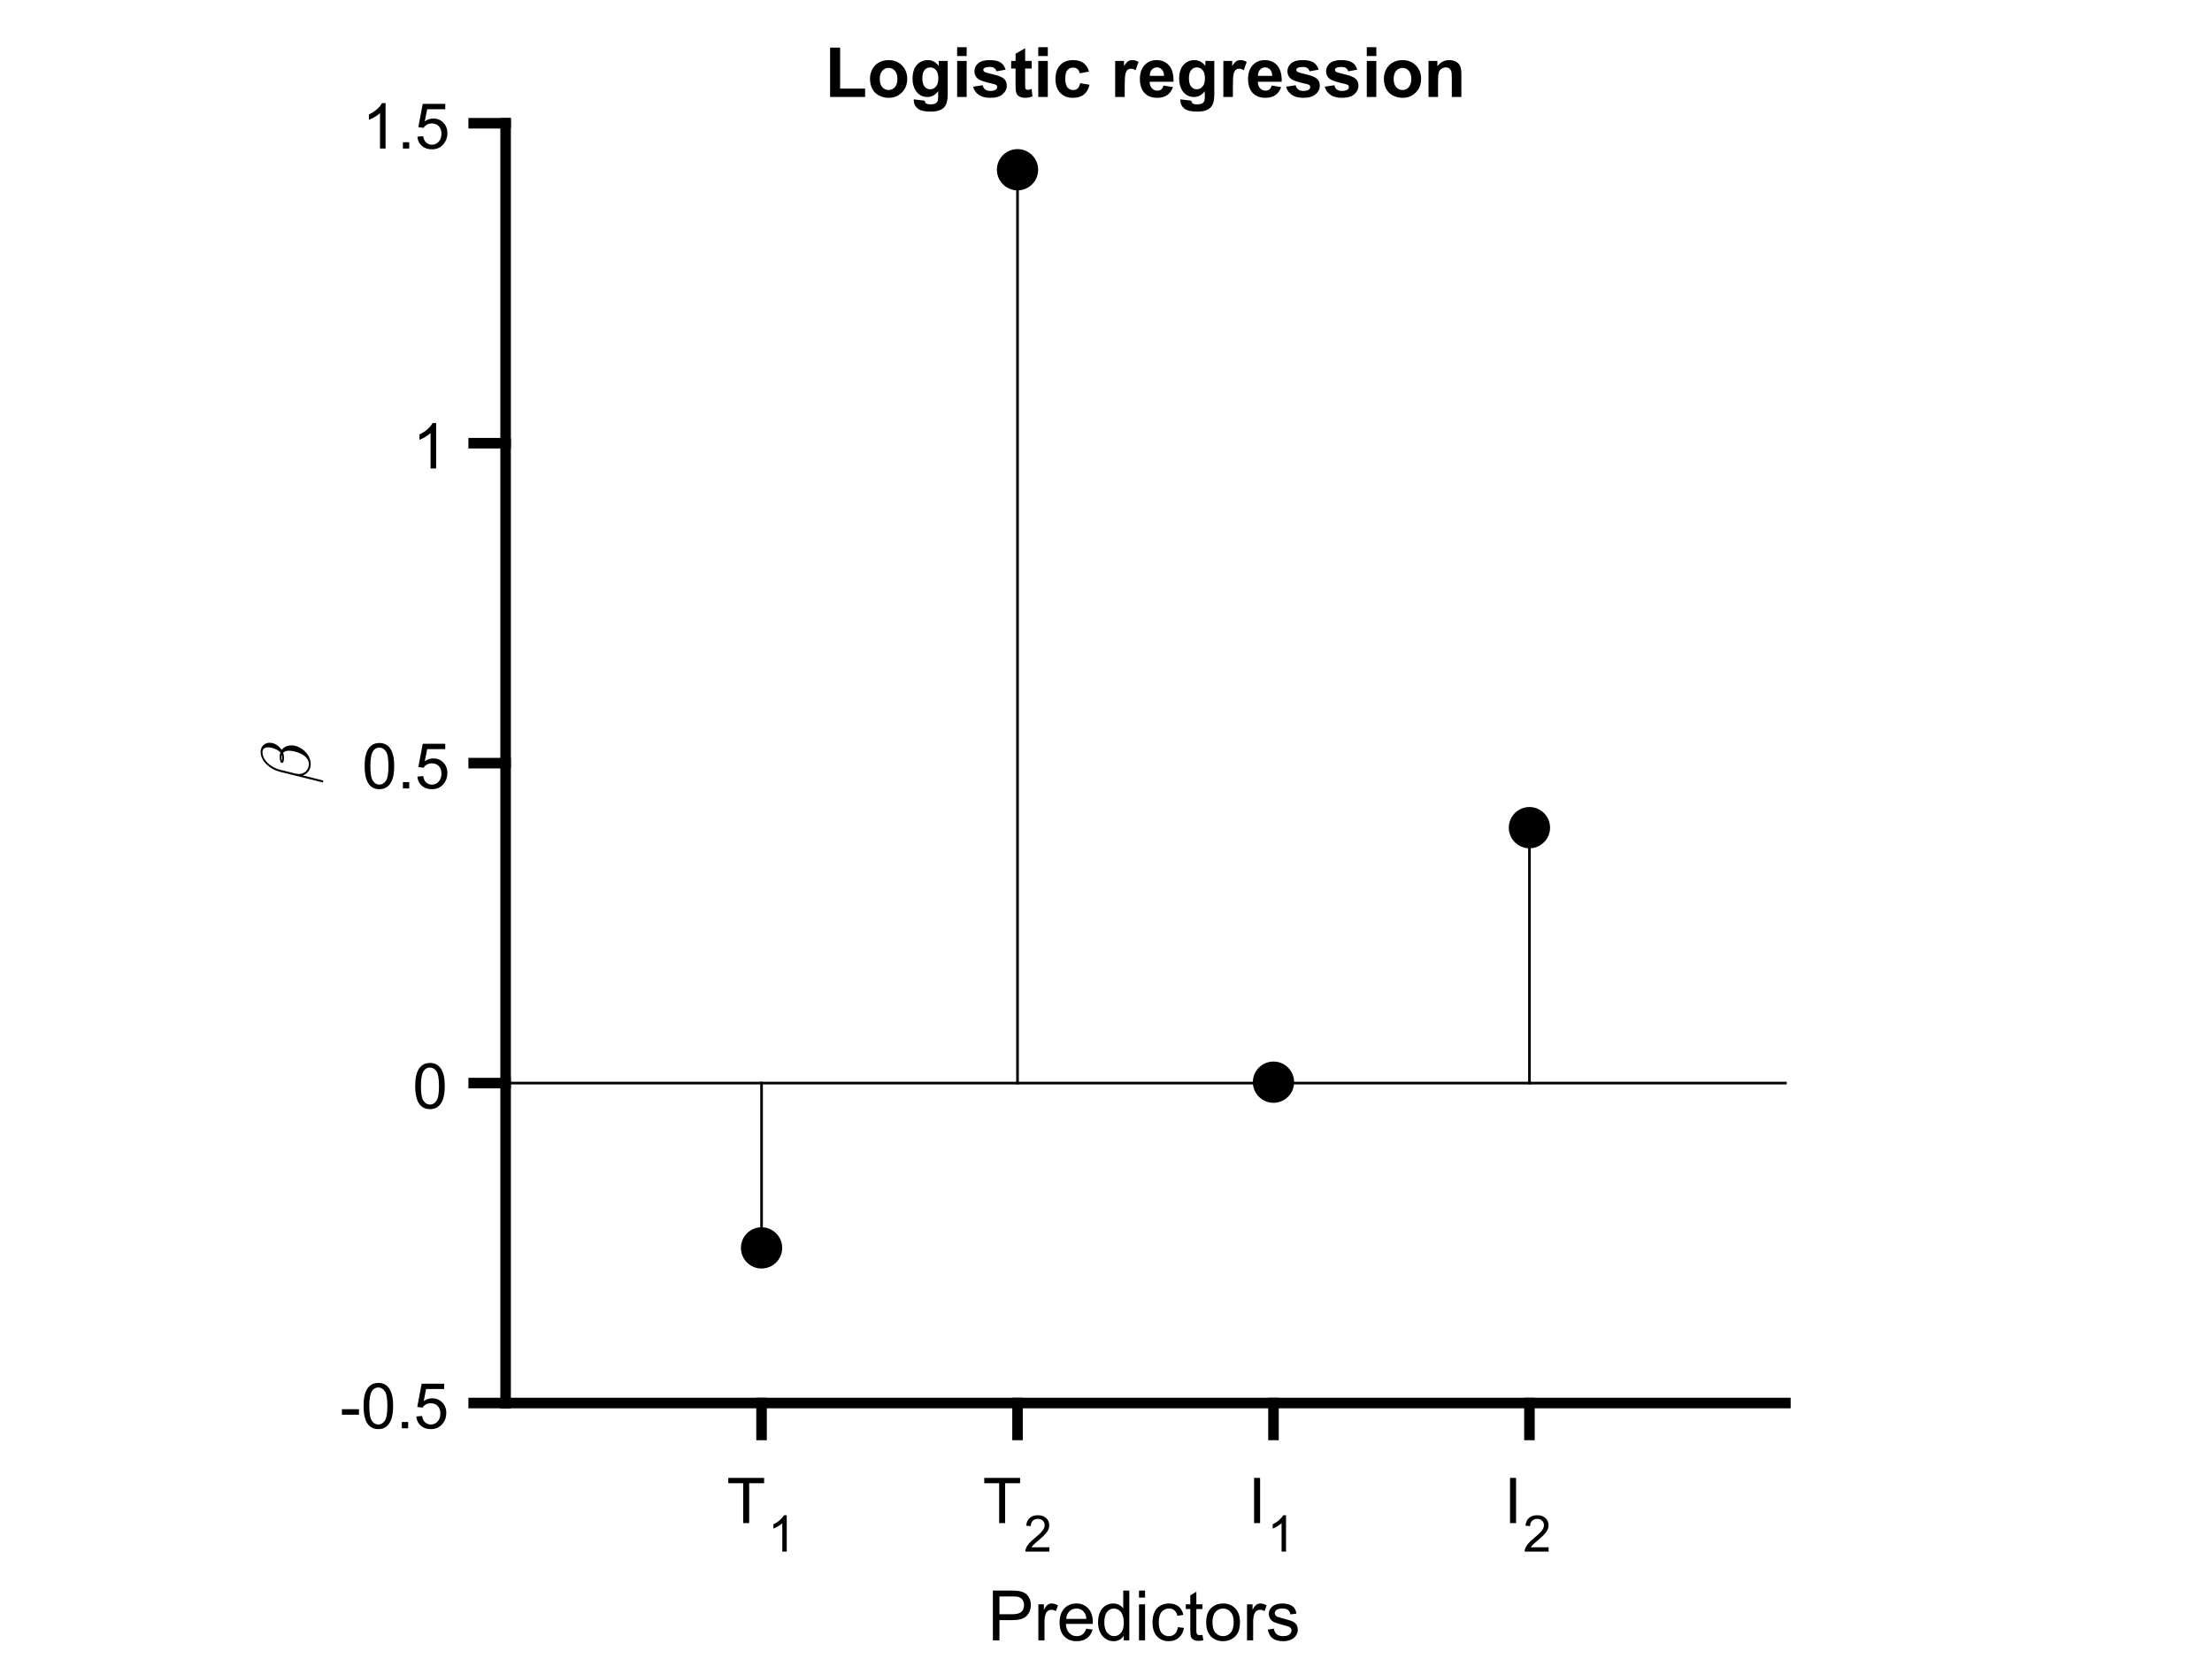 <?xml version="1.0"?>
<!DOCTYPE svg PUBLIC '-//W3C//DTD SVG 1.0//EN'
          'http://www.w3.org/TR/2001/REC-SVG-20010904/DTD/svg10.dtd'>
<svg xmlns:xlink="http://www.w3.org/1999/xlink" style="fill-opacity:1; color-rendering:auto; color-interpolation:auto; text-rendering:auto; stroke:black; stroke-linecap:square; stroke-miterlimit:10; shape-rendering:auto; stroke-opacity:1; fill:black; stroke-dasharray:none; font-weight:normal; stroke-width:1; font-family:'Dialog'; font-style:normal; stroke-linejoin:miter; font-size:12px; stroke-dashoffset:0; image-rendering:auto;" width="700" height="525" xmlns="http://www.w3.org/2000/svg"
><rect width="100%" height="100%" fill="#808080" stroke="none"/><!--Generated by the Batik Graphics2D SVG Generator--><defs id="genericDefs"
  /><g
  ><defs id="defs1"
    ><clipPath clipPathUnits="userSpaceOnUse" id="clipPath1"
      ><path d="M0 0 L700 0 L700 525 L0 525 L0 0 Z"
      /></clipPath
    ></defs
    ><g style="fill:white; stroke:white;"
    ><rect x="0" y="0" width="700" style="clip-path:url(#clipPath1); stroke:none;" height="525"
    /></g
    ><g style="fill:white; text-rendering:optimizeSpeed; color-rendering:optimizeSpeed; image-rendering:optimizeSpeed; shape-rendering:crispEdges; stroke:white; color-interpolation:sRGB;"
    ><rect x="0" width="700" height="525" y="0" style="stroke:none;"
    /></g
    ><g transform="translate(362.5,35.692)" style="font-size:22px; text-rendering:geometricPrecision; image-rendering:optimizeQuality; color-rendering:optimizeQuality; font-family:'SansSerif'; color-interpolation:linearRGB; font-weight:bold;"
    ><path style="stroke:none;" d="M-99.812 -5 L-99.812 -20.625 L-96.641 -20.625 L-96.641 -7.656 L-88.734 -7.656 L-88.734 -5 L-99.812 -5 ZM-87.186 -10.859 Q-87.186 -12.375 -86.444 -13.781 Q-85.702 -15.188 -84.343 -15.93 Q-82.983 -16.672 -81.311 -16.672 Q-78.718 -16.672 -77.061 -14.984 Q-75.405 -13.297 -75.405 -10.734 Q-75.405 -8.141 -77.077 -6.438 Q-78.749 -4.734 -81.28 -4.734 Q-82.858 -4.734 -84.28 -5.445 Q-85.702 -6.156 -86.444 -7.531 Q-87.186 -8.906 -87.186 -10.859 ZM-84.093 -10.703 Q-84.093 -9 -83.28 -8.102 Q-82.468 -7.203 -81.296 -7.203 Q-80.108 -7.203 -79.311 -8.102 Q-78.515 -9 -78.515 -10.719 Q-78.515 -12.406 -79.311 -13.305 Q-80.108 -14.203 -81.296 -14.203 Q-82.468 -14.203 -83.28 -13.305 Q-84.093 -12.406 -84.093 -10.703 ZM-73.326 -4.25 L-69.873 -3.828 Q-69.795 -3.234 -69.482 -3 Q-69.045 -2.672 -68.123 -2.672 Q-66.936 -2.672 -66.357 -3.031 Q-65.951 -3.266 -65.748 -3.797 Q-65.607 -4.172 -65.607 -5.188 L-65.607 -6.844 Q-66.967 -5 -69.029 -5 Q-71.326 -5 -72.67 -6.938 Q-73.717 -8.484 -73.717 -10.766 Q-73.717 -13.641 -72.342 -15.156 Q-70.967 -16.672 -68.904 -16.672 Q-66.795 -16.672 -65.42 -14.812 L-65.42 -16.406 L-62.592 -16.406 L-62.592 -6.172 Q-62.592 -4.156 -62.928 -3.156 Q-63.264 -2.156 -63.865 -1.586 Q-64.467 -1.016 -65.467 -0.695 Q-66.467 -0.375 -67.998 -0.375 Q-70.904 -0.375 -72.115 -1.367 Q-73.326 -2.359 -73.326 -3.875 Q-73.326 -4.031 -73.326 -4.25 ZM-70.623 -10.938 Q-70.623 -9.125 -69.92 -8.281 Q-69.217 -7.438 -68.186 -7.438 Q-67.076 -7.438 -66.318 -8.305 Q-65.561 -9.172 -65.561 -10.859 Q-65.561 -12.641 -66.287 -13.5 Q-67.014 -14.359 -68.139 -14.359 Q-69.217 -14.359 -69.92 -13.516 Q-70.623 -12.672 -70.623 -10.938 ZM-59.606 -17.953 L-59.606 -20.75 L-56.591 -20.75 L-56.591 -17.953 L-59.606 -17.953 ZM-59.606 -5 L-59.606 -16.406 L-56.591 -16.406 L-56.591 -5 L-59.606 -5 ZM-54.557 -8.25 L-51.525 -8.719 Q-51.338 -7.844 -50.744 -7.383 Q-50.15 -6.922 -49.088 -6.922 Q-47.916 -6.922 -47.322 -7.359 Q-46.932 -7.656 -46.932 -8.156 Q-46.932 -8.5 -47.15 -8.734 Q-47.369 -8.938 -48.15 -9.125 Q-51.807 -9.938 -52.791 -10.594 Q-54.135 -11.516 -54.135 -13.172 Q-54.135 -14.641 -52.963 -15.656 Q-51.791 -16.672 -49.338 -16.672 Q-46.994 -16.672 -45.853 -15.906 Q-44.713 -15.141 -44.291 -13.641 L-47.135 -13.125 Q-47.322 -13.781 -47.83 -14.141 Q-48.338 -14.5 -49.275 -14.5 Q-50.478 -14.5 -50.994 -14.156 Q-51.338 -13.922 -51.338 -13.547 Q-51.338 -13.234 -51.025 -13 Q-50.619 -12.703 -48.213 -12.156 Q-45.807 -11.609 -44.838 -10.812 Q-43.9 -10 -43.9 -8.562 Q-43.9 -7 -45.213 -5.867 Q-46.525 -4.734 -49.088 -4.734 Q-51.416 -4.734 -52.775 -5.688 Q-54.135 -6.641 -54.557 -8.25 ZM-36.024 -16.406 L-36.024 -14 L-38.087 -14 L-38.087 -9.406 Q-38.087 -8.016 -38.032 -7.781 Q-37.977 -7.547 -37.767 -7.398 Q-37.556 -7.25 -37.243 -7.25 Q-36.837 -7.25 -36.04 -7.531 L-35.774 -5.188 Q-36.837 -4.734 -38.165 -4.734 Q-38.977 -4.734 -39.634 -5.016 Q-40.29 -5.297 -40.595 -5.727 Q-40.899 -6.156 -41.024 -6.906 Q-41.118 -7.422 -41.118 -9.031 L-41.118 -14 L-42.509 -14 L-42.509 -16.406 L-41.118 -16.406 L-41.118 -18.672 L-38.087 -20.438 L-38.087 -16.406 L-36.024 -16.406 ZM-33.933 -17.953 L-33.933 -20.75 L-30.917 -20.75 L-30.917 -17.953 L-33.933 -17.953 ZM-33.933 -5 L-33.933 -16.406 L-30.917 -16.406 L-30.917 -5 L-33.933 -5 ZM-17.867 -13.031 L-20.852 -12.5 Q-20.992 -13.391 -21.523 -13.844 Q-22.055 -14.297 -22.914 -14.297 Q-24.039 -14.297 -24.711 -13.516 Q-25.383 -12.734 -25.383 -10.906 Q-25.383 -8.875 -24.703 -8.039 Q-24.023 -7.203 -22.867 -7.203 Q-22.008 -7.203 -21.461 -7.695 Q-20.914 -8.188 -20.68 -9.375 L-17.727 -8.875 Q-18.18 -6.828 -19.492 -5.781 Q-20.805 -4.734 -23.008 -4.734 Q-25.508 -4.734 -27 -6.32 Q-28.492 -7.906 -28.492 -10.688 Q-28.492 -13.516 -26.992 -15.094 Q-25.492 -16.672 -22.945 -16.672 Q-20.867 -16.672 -19.641 -15.773 Q-18.414 -14.875 -17.867 -13.031 ZM-6.582 -5 L-9.598 -5 L-9.598 -16.406 L-6.801 -16.406 L-6.801 -14.781 Q-6.082 -15.938 -5.504 -16.305 Q-4.926 -16.672 -4.191 -16.672 Q-3.16 -16.672 -2.207 -16.094 L-3.144 -13.469 Q-3.91 -13.953 -4.566 -13.953 Q-5.191 -13.953 -5.637 -13.609 Q-6.082 -13.266 -6.332 -12.352 Q-6.582 -11.438 -6.582 -8.531 L-6.582 -5 ZM5.698 -8.625 L8.698 -8.125 Q8.12 -6.469 6.87 -5.602 Q5.62 -4.734 3.745 -4.734 Q0.761 -4.734 -0.661 -6.688 Q-1.786 -8.25 -1.786 -10.625 Q-1.786 -13.453 -0.31 -15.062 Q1.167 -16.672 3.448 -16.672 Q5.979 -16.672 7.456 -14.984 Q8.933 -13.297 8.87 -9.828 L1.308 -9.828 Q1.339 -8.484 2.034 -7.742 Q2.729 -7 3.776 -7 Q4.479 -7 4.964 -7.383 Q5.448 -7.766 5.698 -8.625 ZM5.87 -11.688 Q5.839 -13 5.19 -13.68 Q4.542 -14.359 3.62 -14.359 Q2.636 -14.359 1.995 -13.641 Q1.339 -12.922 1.355 -11.688 L5.87 -11.688 ZM11.043 -4.25 L14.496 -3.828 Q14.574 -3.234 14.887 -3 Q15.324 -2.672 16.246 -2.672 Q17.434 -2.672 18.012 -3.031 Q18.418 -3.266 18.621 -3.797 Q18.762 -4.172 18.762 -5.188 L18.762 -6.844 Q17.402 -5 15.34 -5 Q13.043 -5 11.699 -6.938 Q10.652 -8.484 10.652 -10.766 Q10.652 -13.641 12.027 -15.156 Q13.402 -16.672 15.465 -16.672 Q17.574 -16.672 18.949 -14.812 L18.949 -16.406 L21.777 -16.406 L21.777 -6.172 Q21.777 -4.156 21.441 -3.156 Q21.105 -2.156 20.504 -1.586 Q19.902 -1.016 18.902 -0.695 Q17.902 -0.375 16.371 -0.375 Q13.465 -0.375 12.254 -1.367 Q11.043 -2.359 11.043 -3.875 Q11.043 -4.031 11.043 -4.25 ZM13.746 -10.938 Q13.746 -9.125 14.449 -8.281 Q15.152 -7.438 16.184 -7.438 Q17.293 -7.438 18.051 -8.305 Q18.809 -9.172 18.809 -10.859 Q18.809 -12.641 18.082 -13.5 Q17.355 -14.359 16.23 -14.359 Q15.152 -14.359 14.449 -13.516 Q13.746 -12.672 13.746 -10.938 ZM27.653 -5 L24.638 -5 L24.638 -16.406 L27.435 -16.406 L27.435 -14.781 Q28.153 -15.938 28.731 -16.305 Q29.31 -16.672 30.044 -16.672 Q31.075 -16.672 32.028 -16.094 L31.091 -13.469 Q30.325 -13.953 29.669 -13.953 Q29.044 -13.953 28.599 -13.609 Q28.153 -13.266 27.903 -12.352 Q27.653 -11.438 27.653 -8.531 L27.653 -5 ZM39.934 -8.625 L42.934 -8.125 Q42.355 -6.469 41.105 -5.602 Q39.855 -4.734 37.98 -4.734 Q34.996 -4.734 33.574 -6.688 Q32.449 -8.25 32.449 -10.625 Q32.449 -13.453 33.926 -15.062 Q35.402 -16.672 37.684 -16.672 Q40.215 -16.672 41.691 -14.984 Q43.168 -13.297 43.105 -9.828 L35.543 -9.828 Q35.574 -8.484 36.27 -7.742 Q36.965 -7 38.012 -7 Q38.715 -7 39.199 -7.383 Q39.684 -7.766 39.934 -8.625 ZM40.105 -11.688 Q40.074 -13 39.426 -13.68 Q38.777 -14.359 37.855 -14.359 Q36.871 -14.359 36.23 -13.641 Q35.574 -12.922 35.59 -11.688 L40.105 -11.688 ZM44.497 -8.25 L47.528 -8.719 Q47.716 -7.844 48.31 -7.383 Q48.903 -6.922 49.966 -6.922 Q51.138 -6.922 51.731 -7.359 Q52.122 -7.656 52.122 -8.156 Q52.122 -8.5 51.903 -8.734 Q51.685 -8.938 50.903 -9.125 Q47.247 -9.938 46.263 -10.594 Q44.919 -11.516 44.919 -13.172 Q44.919 -14.641 46.091 -15.656 Q47.263 -16.672 49.716 -16.672 Q52.06 -16.672 53.2 -15.906 Q54.341 -15.141 54.763 -13.641 L51.919 -13.125 Q51.731 -13.781 51.224 -14.141 Q50.716 -14.5 49.778 -14.5 Q48.575 -14.5 48.06 -14.156 Q47.716 -13.922 47.716 -13.547 Q47.716 -13.234 48.028 -13 Q48.435 -12.703 50.841 -12.156 Q53.247 -11.609 54.216 -10.812 Q55.153 -10 55.153 -8.562 Q55.153 -7 53.841 -5.867 Q52.528 -4.734 49.966 -4.734 Q47.638 -4.734 46.278 -5.688 Q44.919 -6.641 44.497 -8.25 ZM56.732 -8.25 L59.764 -8.719 Q59.951 -7.844 60.545 -7.383 Q61.139 -6.922 62.201 -6.922 Q63.373 -6.922 63.967 -7.359 Q64.357 -7.656 64.357 -8.156 Q64.357 -8.5 64.139 -8.734 Q63.92 -8.938 63.139 -9.125 Q59.482 -9.938 58.498 -10.594 Q57.154 -11.516 57.154 -13.172 Q57.154 -14.641 58.326 -15.656 Q59.498 -16.672 61.951 -16.672 Q64.295 -16.672 65.436 -15.906 Q66.576 -15.141 66.998 -13.641 L64.154 -13.125 Q63.967 -13.781 63.459 -14.141 Q62.951 -14.5 62.014 -14.5 Q60.81 -14.5 60.295 -14.156 Q59.951 -13.922 59.951 -13.547 Q59.951 -13.234 60.264 -13 Q60.67 -12.703 63.076 -12.156 Q65.482 -11.609 66.451 -10.812 Q67.389 -10 67.389 -8.562 Q67.389 -7 66.076 -5.867 Q64.764 -4.734 62.201 -4.734 Q59.873 -4.734 58.514 -5.688 Q57.154 -6.641 56.732 -8.25 ZM70.03 -17.953 L70.03 -20.75 L73.046 -20.75 L73.046 -17.953 L70.03 -17.953 ZM70.03 -5 L70.03 -16.406 L73.046 -16.406 L73.046 -5 L70.03 -5 ZM75.439 -10.859 Q75.439 -12.375 76.182 -13.781 Q76.924 -15.188 78.283 -15.93 Q79.643 -16.672 81.314 -16.672 Q83.908 -16.672 85.564 -14.984 Q87.221 -13.297 87.221 -10.734 Q87.221 -8.141 85.549 -6.438 Q83.877 -4.734 81.346 -4.734 Q79.768 -4.734 78.346 -5.445 Q76.924 -6.156 76.182 -7.531 Q75.439 -8.906 75.439 -10.859 ZM78.533 -10.703 Q78.533 -9 79.346 -8.102 Q80.158 -7.203 81.33 -7.203 Q82.518 -7.203 83.314 -8.102 Q84.111 -9 84.111 -10.719 Q84.111 -12.406 83.314 -13.305 Q82.518 -14.203 81.33 -14.203 Q80.158 -14.203 79.346 -13.305 Q78.533 -12.406 78.533 -10.703 ZM99.956 -5 L96.94 -5 L96.94 -10.828 Q96.94 -12.672 96.745 -13.211 Q96.55 -13.75 96.12 -14.055 Q95.69 -14.359 95.065 -14.359 Q94.284 -14.359 93.659 -13.93 Q93.034 -13.5 92.808 -12.789 Q92.581 -12.078 92.581 -10.172 L92.581 -5 L89.565 -5 L89.565 -16.406 L92.362 -16.406 L92.362 -14.734 Q93.862 -16.672 96.128 -16.672 Q97.128 -16.672 97.956 -16.312 Q98.784 -15.953 99.206 -15.391 Q99.628 -14.828 99.792 -14.117 Q99.956 -13.406 99.956 -12.094 L99.956 -5 Z"
    /></g
    ><g style="stroke-linecap:butt; text-rendering:geometricPrecision; color-rendering:optimizeQuality; image-rendering:optimizeQuality; stroke-linejoin:round; color-interpolation:linearRGB; stroke-width:0.833;"
    ><line y2="342.75" style="fill:none;" x1="160" x2="565" y1="342.75"
    /></g
    ><g style="text-rendering:geometricPrecision; color-rendering:optimizeQuality; color-interpolation:linearRGB; image-rendering:optimizeQuality;" transform="translate(241,394.902)"
    ><circle r="6.111" style="stroke:none;" cx="0" cy="0"
    /></g
    ><g transform="translate(241,394.902)" style="stroke-linecap:butt; text-rendering:geometricPrecision; color-rendering:optimizeQuality; image-rendering:optimizeQuality; stroke-linejoin:round; color-interpolation:linearRGB; stroke-width:0.833;"
    ><path style="stroke:none;" d="M0 -5.694 C3.145 -5.694 5.694 -3.145 5.694 0 L5.694 0 C5.694 3.145 3.145 5.694 -0 5.694 C-3.145 5.694 -5.694 3.145 -5.694 -0 C-5.694 -3.145 -3.145 -5.694 0 -5.694 ZM0 -6.528 C-3.605 -6.528 -6.528 -3.605 -6.528 -0 C-6.528 3.605 -3.605 6.528 -0 6.528 C3.605 6.528 6.528 3.605 6.528 0 L6.528 0 C6.528 -3.605 3.605 -6.528 0 -6.528 Z"
    /></g
    ><g style="text-rendering:geometricPrecision; color-rendering:optimizeQuality; color-interpolation:linearRGB; image-rendering:optimizeQuality;" transform="translate(322,53.714)"
    ><circle r="6.111" style="stroke:none;" cx="0" cy="0"
    /></g
    ><g transform="translate(322,53.714)" style="stroke-linecap:butt; text-rendering:geometricPrecision; color-rendering:optimizeQuality; image-rendering:optimizeQuality; stroke-linejoin:round; color-interpolation:linearRGB; stroke-width:0.833;"
    ><path style="stroke:none;" d="M0 -5.694 C3.145 -5.694 5.694 -3.145 5.694 0 L5.694 0 C5.694 3.145 3.145 5.694 -0 5.694 C-3.145 5.694 -5.694 3.145 -5.694 -0 C-5.694 -3.145 -3.145 -5.694 0 -5.694 ZM0 -6.528 C-3.605 -6.528 -6.528 -3.605 -6.528 -0 C-6.528 3.605 -3.605 6.528 -0 6.528 C3.605 6.528 6.528 3.605 6.528 0 L6.528 0 C6.528 -3.605 3.605 -6.528 0 -6.528 Z"
    /></g
    ><g style="text-rendering:geometricPrecision; color-rendering:optimizeQuality; color-interpolation:linearRGB; image-rendering:optimizeQuality;" transform="translate(403,342.459)"
    ><circle r="6.111" style="stroke:none;" cx="0" cy="0"
    /></g
    ><g transform="translate(403,342.459)" style="stroke-linecap:butt; text-rendering:geometricPrecision; color-rendering:optimizeQuality; image-rendering:optimizeQuality; stroke-linejoin:round; color-interpolation:linearRGB; stroke-width:0.833;"
    ><path style="stroke:none;" d="M0 -5.694 C3.145 -5.694 5.694 -3.145 5.694 0 L5.694 0 C5.694 3.145 3.145 5.694 -0 5.694 C-3.145 5.694 -5.694 3.145 -5.694 -0 C-5.694 -3.145 -3.145 -5.694 0 -5.694 ZM0 -6.528 C-3.605 -6.528 -6.528 -3.605 -6.528 -0 C-6.528 3.605 -3.605 6.528 -0 6.528 C3.605 6.528 6.528 3.605 6.528 0 L6.528 0 C6.528 -3.605 3.605 -6.528 0 -6.528 Z"
    /></g
    ><g style="text-rendering:geometricPrecision; color-rendering:optimizeQuality; color-interpolation:linearRGB; image-rendering:optimizeQuality;" transform="translate(484,261.918)"
    ><circle r="6.111" style="stroke:none;" cx="0" cy="0"
    /></g
    ><g transform="translate(484,261.918)" style="stroke-linecap:butt; text-rendering:geometricPrecision; color-rendering:optimizeQuality; image-rendering:optimizeQuality; stroke-linejoin:round; color-interpolation:linearRGB; stroke-width:0.833;"
    ><path style="stroke:none;" d="M0 -5.694 C3.145 -5.694 5.694 -3.145 5.694 0 L5.694 0 C5.694 3.145 3.145 5.694 -0 5.694 C-3.145 5.694 -5.694 3.145 -5.694 -0 C-5.694 -3.145 -3.145 -5.694 0 -5.694 ZM0 -6.528 C-3.605 -6.528 -6.528 -3.605 -6.528 -0 C-6.528 3.605 -3.605 6.528 -0 6.528 C3.605 6.528 6.528 3.605 6.528 0 L6.528 0 C6.528 -3.605 3.605 -6.528 0 -6.528 Z"
      /><line transform="translate(-484,-261.918)" x1="241" x2="241" y1="342.75" style="fill:none;" y2="394.902"
      /><line transform="translate(-484,-261.918)" x1="322" x2="322" y1="342.75" style="fill:none;" y2="53.714"
      /><line transform="translate(-484,-261.918)" x1="403" x2="403" y1="342.75" style="fill:none;" y2="342.459"
      /><line transform="translate(-484,-261.918)" x1="484" x2="484" y1="342.75" style="fill:none;" y2="261.918"
      /><line transform="translate(-484,-261.918)" x1="160" x2="565" y1="444" style="stroke-linecap:square; fill:none; stroke-width:3.333;" y2="444"
      /><line transform="translate(-484,-261.918)" x1="241" x2="241" y1="444" style="stroke-linecap:square; fill:none; stroke-width:3.333;" y2="454.1"
      /><line transform="translate(-484,-261.918)" x1="322" x2="322" y1="444" style="stroke-linecap:square; fill:none; stroke-width:3.333;" y2="454.1"
      /><line transform="translate(-484,-261.918)" x1="403" x2="403" y1="444" style="stroke-linecap:square; fill:none; stroke-width:3.333;" y2="454.1"
      /><line transform="translate(-484,-261.918)" x1="484" x2="484" y1="444" style="stroke-linecap:square; fill:none; stroke-width:3.333;" y2="454.1"
    /></g
    ><g transform="translate(230,482)" style="font-size:20px; text-rendering:geometricPrecision; color-rendering:optimizeQuality; image-rendering:optimizeQuality; font-family:'SansSerif'; color-interpolation:linearRGB;"
    ><path style="stroke:none;" d="M5.188 0 L5.188 -12.625 L0.469 -12.625 L0.469 -14.312 L11.812 -14.312 L11.812 -12.625 L7.078 -12.625 L7.078 0 L5.188 0 Z"
    /></g
    ><g transform="translate(243,491)" style="font-size:16px; text-rendering:geometricPrecision; color-rendering:optimizeQuality; image-rendering:optimizeQuality; font-family:'SansSerif'; color-interpolation:linearRGB;"
    ><path style="stroke:none;" d="M5.969 0 L4.562 0 L4.562 -8.969 Q4.047 -8.484 3.227 -8 Q2.406 -7.516 1.75 -7.266 L1.75 -8.625 Q2.922 -9.188 3.805 -9.977 Q4.688 -10.766 5.062 -11.5 L5.969 -11.5 L5.969 0 Z"
    /></g
    ><g transform="translate(311,482)" style="font-size:20px; text-rendering:geometricPrecision; color-rendering:optimizeQuality; image-rendering:optimizeQuality; font-family:'SansSerif'; color-interpolation:linearRGB;"
    ><path style="stroke:none;" d="M5.188 0 L5.188 -12.625 L0.469 -12.625 L0.469 -14.312 L11.812 -14.312 L11.812 -12.625 L7.078 -12.625 L7.078 0 L5.188 0 Z"
    /></g
    ><g transform="translate(324,491)" style="font-size:16px; text-rendering:geometricPrecision; color-rendering:optimizeQuality; image-rendering:optimizeQuality; font-family:'SansSerif'; color-interpolation:linearRGB;"
    ><path style="stroke:none;" d="M8.062 -1.359 L8.062 0 L0.484 0 Q0.469 -0.516 0.656 -0.984 Q0.938 -1.75 1.578 -2.5 Q2.219 -3.25 3.422 -4.234 Q5.281 -5.766 5.938 -6.664 Q6.594 -7.562 6.594 -8.359 Q6.594 -9.188 6 -9.766 Q5.406 -10.344 4.438 -10.344 Q3.422 -10.344 2.812 -9.734 Q2.203 -9.125 2.203 -8.047 L0.75 -8.188 Q0.906 -9.812 1.875 -10.656 Q2.844 -11.5 4.469 -11.5 Q6.125 -11.5 7.086 -10.586 Q8.047 -9.672 8.047 -8.328 Q8.047 -7.641 7.766 -6.977 Q7.484 -6.312 6.828 -5.578 Q6.172 -4.844 4.656 -3.562 Q3.391 -2.5 3.031 -2.117 Q2.672 -1.734 2.438 -1.359 L8.062 -1.359 Z"
    /></g
    ><g transform="translate(395,482)" style="font-size:20px; text-rendering:geometricPrecision; color-rendering:optimizeQuality; image-rendering:optimizeQuality; font-family:'SansSerif'; color-interpolation:linearRGB;"
    ><path style="stroke:none;" d="M1.859 0 L1.859 -14.312 L3.766 -14.312 L3.766 0 L1.859 0 Z"
    /></g
    ><g transform="translate(401,491)" style="font-size:16px; text-rendering:geometricPrecision; color-rendering:optimizeQuality; image-rendering:optimizeQuality; font-family:'SansSerif'; color-interpolation:linearRGB;"
    ><path style="stroke:none;" d="M5.969 0 L4.562 0 L4.562 -8.969 Q4.047 -8.484 3.227 -8 Q2.406 -7.516 1.75 -7.266 L1.75 -8.625 Q2.922 -9.188 3.805 -9.977 Q4.688 -10.766 5.062 -11.5 L5.969 -11.5 L5.969 0 Z"
    /></g
    ><g transform="translate(476,482)" style="font-size:20px; text-rendering:geometricPrecision; color-rendering:optimizeQuality; image-rendering:optimizeQuality; font-family:'SansSerif'; color-interpolation:linearRGB;"
    ><path style="stroke:none;" d="M1.859 0 L1.859 -14.312 L3.766 -14.312 L3.766 0 L1.859 0 Z"
    /></g
    ><g transform="translate(482,491)" style="font-size:16px; text-rendering:geometricPrecision; color-rendering:optimizeQuality; image-rendering:optimizeQuality; font-family:'SansSerif'; color-interpolation:linearRGB;"
    ><path style="stroke:none;" d="M8.062 -1.359 L8.062 0 L0.484 0 Q0.469 -0.516 0.656 -0.984 Q0.938 -1.75 1.578 -2.5 Q2.219 -3.25 3.422 -4.234 Q5.281 -5.766 5.938 -6.664 Q6.594 -7.562 6.594 -8.359 Q6.594 -9.188 6 -9.766 Q5.406 -10.344 4.438 -10.344 Q3.422 -10.344 2.812 -9.734 Q2.203 -9.125 2.203 -8.047 L0.75 -8.188 Q0.906 -9.812 1.875 -10.656 Q2.844 -11.5 4.469 -11.5 Q6.125 -11.5 7.086 -10.586 Q8.047 -9.672 8.047 -8.328 Q8.047 -7.641 7.766 -6.977 Q7.484 -6.312 6.828 -5.578 Q6.172 -4.844 4.656 -3.562 Q3.391 -2.5 3.031 -2.117 Q2.672 -1.734 2.438 -1.359 L8.062 -1.359 Z"
    /></g
    ><g transform="translate(362.5,496.1)" style="font-size:22px; text-rendering:geometricPrecision; color-rendering:optimizeQuality; image-rendering:optimizeQuality; font-family:'SansSerif'; color-interpolation:linearRGB;"
    ><path style="stroke:none;" d="M-48.297 23 L-48.297 7.25 L-42.359 7.25 Q-40.797 7.25 -39.969 7.406 Q-38.812 7.594 -38.023 8.141 Q-37.234 8.688 -36.758 9.664 Q-36.281 10.641 -36.281 11.812 Q-36.281 13.812 -37.562 15.203 Q-38.844 16.594 -42.172 16.594 L-46.219 16.594 L-46.219 23 L-48.297 23 ZM-46.219 14.734 L-42.141 14.734 Q-40.125 14.734 -39.281 13.984 Q-38.438 13.234 -38.438 11.875 Q-38.438 10.875 -38.93 10.172 Q-39.422 9.469 -40.25 9.25 Q-40.766 9.109 -42.188 9.109 L-46.219 9.109 L-46.219 14.734 ZM-33.904 23 L-33.904 11.594 L-32.154 11.594 L-32.154 13.328 Q-31.498 12.109 -30.928 11.719 Q-30.357 11.328 -29.686 11.328 Q-28.701 11.328 -27.701 11.953 L-28.357 13.75 Q-29.076 13.328 -29.779 13.328 Q-30.42 13.328 -30.92 13.711 Q-31.42 14.094 -31.639 14.766 Q-31.967 15.797 -31.967 17.031 L-31.967 23 L-33.904 23 ZM-18.734 19.328 L-16.734 19.578 Q-17.219 21.328 -18.492 22.297 Q-19.766 23.266 -21.766 23.266 Q-24.266 23.266 -25.727 21.719 Q-27.188 20.172 -27.188 17.391 Q-27.188 14.516 -25.711 12.922 Q-24.234 11.328 -21.859 11.328 Q-19.578 11.328 -18.125 12.891 Q-16.672 14.453 -16.672 17.281 Q-16.672 17.453 -16.688 17.797 L-25.203 17.797 Q-25.094 19.672 -24.133 20.672 Q-23.172 21.672 -21.75 21.672 Q-20.688 21.672 -19.938 21.109 Q-19.188 20.547 -18.734 19.328 ZM-25.094 16.203 L-18.719 16.203 Q-18.844 14.766 -19.453 14.047 Q-20.375 12.922 -21.844 12.922 Q-23.172 12.922 -24.078 13.812 Q-24.984 14.703 -25.094 16.203 ZM-6.905 23 L-6.905 21.562 Q-7.999 23.266 -10.108 23.266 Q-11.468 23.266 -12.608 22.508 Q-13.749 21.75 -14.382 20.406 Q-15.015 19.062 -15.015 17.312 Q-15.015 15.594 -14.444 14.203 Q-13.874 12.812 -12.733 12.07 Q-11.593 11.328 -10.187 11.328 Q-9.155 11.328 -8.351 11.766 Q-7.546 12.203 -7.046 12.906 L-7.046 7.25 L-5.124 7.25 L-5.124 23 L-6.905 23 ZM-13.03 17.312 Q-13.03 19.5 -12.101 20.586 Q-11.171 21.672 -9.921 21.672 Q-8.655 21.672 -7.765 20.633 Q-6.874 19.594 -6.874 17.469 Q-6.874 15.125 -7.78 14.031 Q-8.687 12.938 -9.999 12.938 Q-11.296 12.938 -12.163 13.992 Q-13.03 15.047 -13.03 17.312 ZM-2.061 9.469 L-2.061 7.25 L-0.139 7.25 L-0.139 9.469 L-2.061 9.469 ZM-2.061 23 L-2.061 11.594 L-0.139 11.594 L-0.139 23 L-2.061 23 ZM10.249 18.828 L12.155 19.062 Q11.843 21.031 10.562 22.148 Q9.28 23.266 7.405 23.266 Q5.061 23.266 3.64 21.734 Q2.218 20.203 2.218 17.344 Q2.218 15.484 2.827 14.102 Q3.437 12.719 4.694 12.023 Q5.952 11.328 7.421 11.328 Q9.28 11.328 10.46 12.273 Q11.64 13.219 11.968 14.938 L10.093 15.234 Q9.827 14.078 9.14 13.5 Q8.452 12.922 7.499 12.922 Q6.03 12.922 5.116 13.969 Q4.202 15.016 4.202 17.281 Q4.202 19.578 5.085 20.625 Q5.968 21.672 7.39 21.672 Q8.53 21.672 9.288 20.969 Q10.046 20.266 10.249 18.828 ZM18.03 21.266 L18.311 22.984 Q17.499 23.156 16.843 23.156 Q15.796 23.156 15.218 22.82 Q14.64 22.484 14.405 21.945 Q14.171 21.406 14.171 19.656 L14.171 13.094 L12.749 13.094 L12.749 11.594 L14.171 11.594 L14.171 8.766 L16.093 7.609 L16.093 11.594 L18.03 11.594 L18.03 13.094 L16.093 13.094 L16.093 19.766 Q16.093 20.594 16.194 20.828 Q16.296 21.062 16.523 21.203 Q16.749 21.344 17.186 21.344 Q17.499 21.344 18.03 21.266 ZM19.205 17.297 Q19.205 14.125 20.971 12.594 Q22.439 11.328 24.549 11.328 Q26.908 11.328 28.4 12.875 Q29.893 14.422 29.893 17.141 Q29.893 19.344 29.229 20.602 Q28.564 21.859 27.307 22.562 Q26.049 23.266 24.549 23.266 Q22.158 23.266 20.682 21.727 Q19.205 20.188 19.205 17.297 ZM21.189 17.297 Q21.189 19.484 22.143 20.578 Q23.096 21.672 24.549 21.672 Q25.986 21.672 26.947 20.57 Q27.908 19.469 27.908 17.234 Q27.908 15.109 26.947 14.023 Q25.986 12.938 24.549 12.938 Q23.096 12.938 22.143 14.023 Q21.189 15.109 21.189 17.297 ZM32.128 23 L32.128 11.594 L33.878 11.594 L33.878 13.328 Q34.534 12.109 35.105 11.719 Q35.675 11.328 36.347 11.328 Q37.331 11.328 38.331 11.953 L37.675 13.75 Q36.956 13.328 36.253 13.328 Q35.612 13.328 35.112 13.711 Q34.612 14.094 34.394 14.766 Q34.065 15.797 34.065 17.031 L34.065 23 L32.128 23 ZM38.704 19.594 L40.626 19.297 Q40.782 20.438 41.517 21.055 Q42.251 21.672 43.579 21.672 Q44.907 21.672 45.556 21.125 Q46.204 20.578 46.204 19.859 Q46.204 19.203 45.626 18.828 Q45.235 18.562 43.657 18.172 Q41.517 17.625 40.696 17.234 Q39.876 16.844 39.454 16.148 Q39.032 15.453 39.032 14.625 Q39.032 13.859 39.384 13.211 Q39.735 12.562 40.329 12.125 Q40.782 11.797 41.563 11.562 Q42.345 11.328 43.235 11.328 Q44.579 11.328 45.595 11.719 Q46.61 12.109 47.095 12.766 Q47.579 13.422 47.751 14.531 L45.86 14.797 Q45.735 13.906 45.118 13.414 Q44.501 12.922 43.376 12.922 Q42.032 12.922 41.47 13.359 Q40.907 13.797 40.907 14.391 Q40.907 14.766 41.142 15.078 Q41.376 15.391 41.876 15.594 Q42.173 15.688 43.579 16.078 Q45.642 16.625 46.454 16.977 Q47.267 17.328 47.727 17.992 Q48.188 18.656 48.188 19.641 Q48.188 20.609 47.626 21.469 Q47.063 22.328 45.993 22.797 Q44.923 23.266 43.579 23.266 Q41.36 23.266 40.196 22.336 Q39.032 21.406 38.704 19.594 Z"
    /></g
    ><g style="text-rendering:geometricPrecision; stroke-width:3.333; color-interpolation:linearRGB; color-rendering:optimizeQuality; image-rendering:optimizeQuality; stroke-linejoin:round;"
    ><line y2="39" style="fill:none;" x1="160" x2="160" y1="444"
      /><line y2="444" style="fill:none;" x1="160" x2="149.9" y1="444"
      /><line y2="342.75" style="fill:none;" x1="160" x2="149.9" y1="342.75"
      /><line y2="241.5" style="fill:none;" x1="160" x2="149.9" y1="241.5"
      /><line y2="140.25" style="fill:none;" x1="160" x2="149.9" y1="140.25"
      /><line y2="39" style="fill:none;" x1="160" x2="149.9" y1="39"
    /></g
    ><g transform="translate(142.567,444)" style="font-size:20px; text-rendering:geometricPrecision; color-rendering:optimizeQuality; image-rendering:optimizeQuality; font-family:'SansSerif'; color-interpolation:linearRGB;"
    ><path style="stroke:none;" d="M-34.359 3.703 L-34.359 1.938 L-28.969 1.938 L-28.969 3.703 L-34.359 3.703 ZM-27.512 0.938 Q-27.512 -1.594 -26.988 -3.148 Q-26.465 -4.703 -25.434 -5.539 Q-24.402 -6.375 -22.84 -6.375 Q-21.684 -6.375 -20.816 -5.914 Q-19.949 -5.453 -19.387 -4.578 Q-18.824 -3.703 -18.496 -2.445 Q-18.168 -1.188 -18.168 0.938 Q-18.168 3.453 -18.691 5 Q-19.215 6.547 -20.238 7.398 Q-21.262 8.25 -22.84 8.25 Q-24.918 8.25 -26.09 6.766 Q-27.512 4.969 -27.512 0.938 ZM-25.699 0.938 Q-25.699 4.469 -24.879 5.633 Q-24.059 6.797 -22.84 6.797 Q-21.637 6.797 -20.809 5.625 Q-19.98 4.453 -19.98 0.938 Q-19.98 -2.594 -20.809 -3.758 Q-21.637 -4.922 -22.855 -4.922 Q-24.074 -4.922 -24.793 -3.891 Q-25.699 -2.594 -25.699 0.938 ZM-15.404 8 L-15.404 6 L-13.404 6 L-13.404 8 L-15.404 8 ZM-10.832 4.25 L-8.988 4.094 Q-8.785 5.438 -8.035 6.117 Q-7.285 6.797 -6.223 6.797 Q-4.957 6.797 -4.082 5.844 Q-3.207 4.891 -3.207 3.297 Q-3.207 1.797 -4.051 0.93 Q-4.894 0.062 -6.254 0.062 Q-7.113 0.062 -7.793 0.445 Q-8.473 0.828 -8.863 1.453 L-10.52 1.234 L-9.129 -6.125 L-2.004 -6.125 L-2.004 -4.438 L-7.723 -4.438 L-8.488 -0.594 Q-7.207 -1.5 -5.785 -1.5 Q-3.91 -1.5 -2.621 -0.195 Q-1.332 1.109 -1.332 3.141 Q-1.332 5.094 -2.473 6.5 Q-3.848 8.25 -6.223 8.25 Q-8.176 8.25 -9.418 7.156 Q-10.66 6.062 -10.832 4.25 Z"
    /></g
    ><g transform="translate(142.567,342.75)" style="font-size:20px; text-rendering:geometricPrecision; color-rendering:optimizeQuality; image-rendering:optimizeQuality; font-family:'SansSerif'; color-interpolation:linearRGB;"
    ><path style="stroke:none;" d="M-11.172 0.938 Q-11.172 -1.594 -10.648 -3.148 Q-10.125 -4.703 -9.094 -5.539 Q-8.062 -6.375 -6.5 -6.375 Q-5.344 -6.375 -4.477 -5.914 Q-3.609 -5.453 -3.047 -4.578 Q-2.484 -3.703 -2.156 -2.445 Q-1.828 -1.188 -1.828 0.938 Q-1.828 3.453 -2.352 5 Q-2.875 6.547 -3.898 7.398 Q-4.922 8.25 -6.5 8.25 Q-8.578 8.25 -9.75 6.766 Q-11.172 4.969 -11.172 0.938 ZM-9.359 0.938 Q-9.359 4.469 -8.539 5.633 Q-7.719 6.797 -6.5 6.797 Q-5.297 6.797 -4.469 5.625 Q-3.641 4.453 -3.641 0.938 Q-3.641 -2.594 -4.469 -3.758 Q-5.297 -4.922 -6.516 -4.922 Q-7.734 -4.922 -8.453 -3.891 Q-9.359 -2.594 -9.359 0.938 Z"
    /></g
    ><g transform="translate(142.567,241.5)" style="font-size:20px; text-rendering:geometricPrecision; color-rendering:optimizeQuality; image-rendering:optimizeQuality; font-family:'SansSerif'; color-interpolation:linearRGB;"
    ><path style="stroke:none;" d="M-27.172 0.938 Q-27.172 -1.594 -26.648 -3.148 Q-26.125 -4.703 -25.094 -5.539 Q-24.062 -6.375 -22.5 -6.375 Q-21.344 -6.375 -20.477 -5.914 Q-19.609 -5.453 -19.047 -4.578 Q-18.484 -3.703 -18.156 -2.445 Q-17.828 -1.188 -17.828 0.938 Q-17.828 3.453 -18.352 5 Q-18.875 6.547 -19.898 7.398 Q-20.922 8.25 -22.5 8.25 Q-24.578 8.25 -25.75 6.766 Q-27.172 4.969 -27.172 0.938 ZM-25.359 0.938 Q-25.359 4.469 -24.539 5.633 Q-23.719 6.797 -22.5 6.797 Q-21.297 6.797 -20.469 5.625 Q-19.641 4.453 -19.641 0.938 Q-19.641 -2.594 -20.469 -3.758 Q-21.297 -4.922 -22.516 -4.922 Q-23.734 -4.922 -24.453 -3.891 Q-25.359 -2.594 -25.359 0.938 ZM-15.065 8 L-15.065 6 L-13.065 6 L-13.065 8 L-15.065 8 ZM-10.492 4.25 L-8.648 4.094 Q-8.445 5.438 -7.695 6.117 Q-6.945 6.797 -5.883 6.797 Q-4.617 6.797 -3.742 5.844 Q-2.867 4.891 -2.867 3.297 Q-2.867 1.797 -3.711 0.93 Q-4.555 0.062 -5.914 0.062 Q-6.773 0.062 -7.453 0.445 Q-8.133 0.828 -8.523 1.453 L-10.18 1.234 L-8.789 -6.125 L-1.664 -6.125 L-1.664 -4.438 L-7.383 -4.438 L-8.148 -0.594 Q-6.867 -1.5 -5.445 -1.5 Q-3.57 -1.5 -2.281 -0.195 Q-0.992 1.109 -0.992 3.141 Q-0.992 5.094 -2.133 6.5 Q-3.508 8.25 -5.883 8.25 Q-7.836 8.25 -9.078 7.156 Q-10.32 6.062 -10.492 4.25 Z"
    /></g
    ><g transform="translate(142.567,140.25)" style="font-size:20px; text-rendering:geometricPrecision; color-rendering:optimizeQuality; image-rendering:optimizeQuality; font-family:'SansSerif'; color-interpolation:linearRGB;"
    ><path style="stroke:none;" d="M-4.547 8 L-6.312 8 L-6.312 -3.203 Q-6.938 -2.594 -7.969 -1.992 Q-9 -1.391 -9.828 -1.078 L-9.828 -2.781 Q-8.344 -3.469 -7.242 -4.461 Q-6.141 -5.453 -5.688 -6.375 L-4.547 -6.375 L-4.547 8 Z"
    /></g
    ><g transform="translate(142.567,39)" style="font-size:20px; text-rendering:geometricPrecision; color-rendering:optimizeQuality; image-rendering:optimizeQuality; font-family:'SansSerif'; color-interpolation:linearRGB;"
    ><path style="stroke:none;" d="M-20.547 8 L-22.312 8 L-22.312 -3.203 Q-22.938 -2.594 -23.969 -1.992 Q-25 -1.391 -25.828 -1.078 L-25.828 -2.781 Q-24.344 -3.469 -23.242 -4.461 Q-22.141 -5.453 -21.688 -6.375 L-20.547 -6.375 L-20.547 8 ZM-15.065 8 L-15.065 6 L-13.065 6 L-13.065 8 L-15.065 8 ZM-10.492 4.25 L-8.648 4.094 Q-8.445 5.438 -7.695 6.117 Q-6.945 6.797 -5.883 6.797 Q-4.617 6.797 -3.742 5.844 Q-2.867 4.891 -2.867 3.297 Q-2.867 1.797 -3.711 0.93 Q-4.555 0.062 -5.914 0.062 Q-6.773 0.062 -7.453 0.445 Q-8.133 0.828 -8.523 1.453 L-10.18 1.234 L-8.789 -6.125 L-1.664 -6.125 L-1.664 -4.438 L-7.383 -4.438 L-8.148 -0.594 Q-6.867 -1.5 -5.445 -1.5 Q-3.57 -1.5 -2.281 -0.195 Q-0.992 1.109 -0.992 3.141 Q-0.992 5.094 -2.133 6.5 Q-3.508 8.25 -5.883 8.25 Q-7.836 8.25 -9.078 7.156 Q-10.32 6.062 -10.492 4.25 Z"
    /></g
    ><g transform="translate(98,248) rotate(-90)" style="font-size:22px; text-rendering:geometricPrecision; color-rendering:optimizeQuality; image-rendering:optimizeQuality; font-family:'mwb_cmmi10'; color-interpolation:linearRGB;"
    ><path style="stroke:none;" d="M0.594 4.266 Q0.531 4.266 0.477 4.188 Q0.422 4.109 0.422 4.047 L3.797 -9.547 Q4.094 -10.641 4.648 -11.672 Q5.203 -12.703 6.047 -13.594 Q6.891 -14.484 7.906 -15 Q8.922 -15.516 10.062 -15.516 Q10.875 -15.516 11.531 -15.156 Q12.188 -14.797 12.57 -14.148 Q12.953 -13.5 12.953 -12.672 Q12.953 -11.891 12.656 -11.18 Q12.359 -10.469 11.82 -9.852 Q11.281 -9.234 10.672 -8.844 Q11.016 -8.609 11.297 -8.266 Q11.578 -7.922 11.75 -7.539 Q11.922 -7.156 12.023 -6.688 Q12.125 -6.219 12.125 -5.812 Q12.125 -4.688 11.641 -3.594 Q11.156 -2.5 10.32 -1.602 Q9.484 -0.703 8.414 -0.188 Q7.344 0.328 6.203 0.328 Q4.969 0.328 3.984 -0.344 Q3 -1.016 2.625 -2.188 L1.031 4.141 Q1.031 4.266 0.859 4.266 L0.594 4.266 ZM6.25 -0.266 Q7.234 -0.266 8.039 -0.914 Q8.844 -1.562 9.367 -2.547 Q9.891 -3.531 10.164 -4.633 Q10.438 -5.734 10.438 -6.641 Q10.438 -7.75 9.781 -8.406 Q9.031 -8.125 8.312 -8.125 Q6.578 -8.125 6.578 -8.719 Q6.578 -9.484 8.562 -9.484 Q9.266 -9.484 9.859 -9.266 Q10.328 -9.625 10.719 -10.336 Q11.109 -11.047 11.305 -11.82 Q11.5 -12.594 11.5 -13.266 Q11.5 -13.984 11.125 -14.461 Q10.75 -14.938 10.016 -14.938 Q8.672 -14.938 7.516 -14.109 Q6.359 -13.281 5.562 -12.023 Q4.766 -10.766 4.422 -9.422 L3.219 -4.562 Q3.094 -4.047 3.062 -3.422 Q3.062 -2.047 3.961 -1.156 Q4.859 -0.266 6.25 -0.266 ZM7.234 -8.781 Q7.578 -8.688 8.344 -8.688 Q8.719 -8.688 9.094 -8.812 Q9.062 -8.844 9 -8.844 Q8.766 -8.906 8.5 -8.906 Q7.5 -8.906 7.234 -8.781 Z"
    /></g
  ></g
></svg
>
